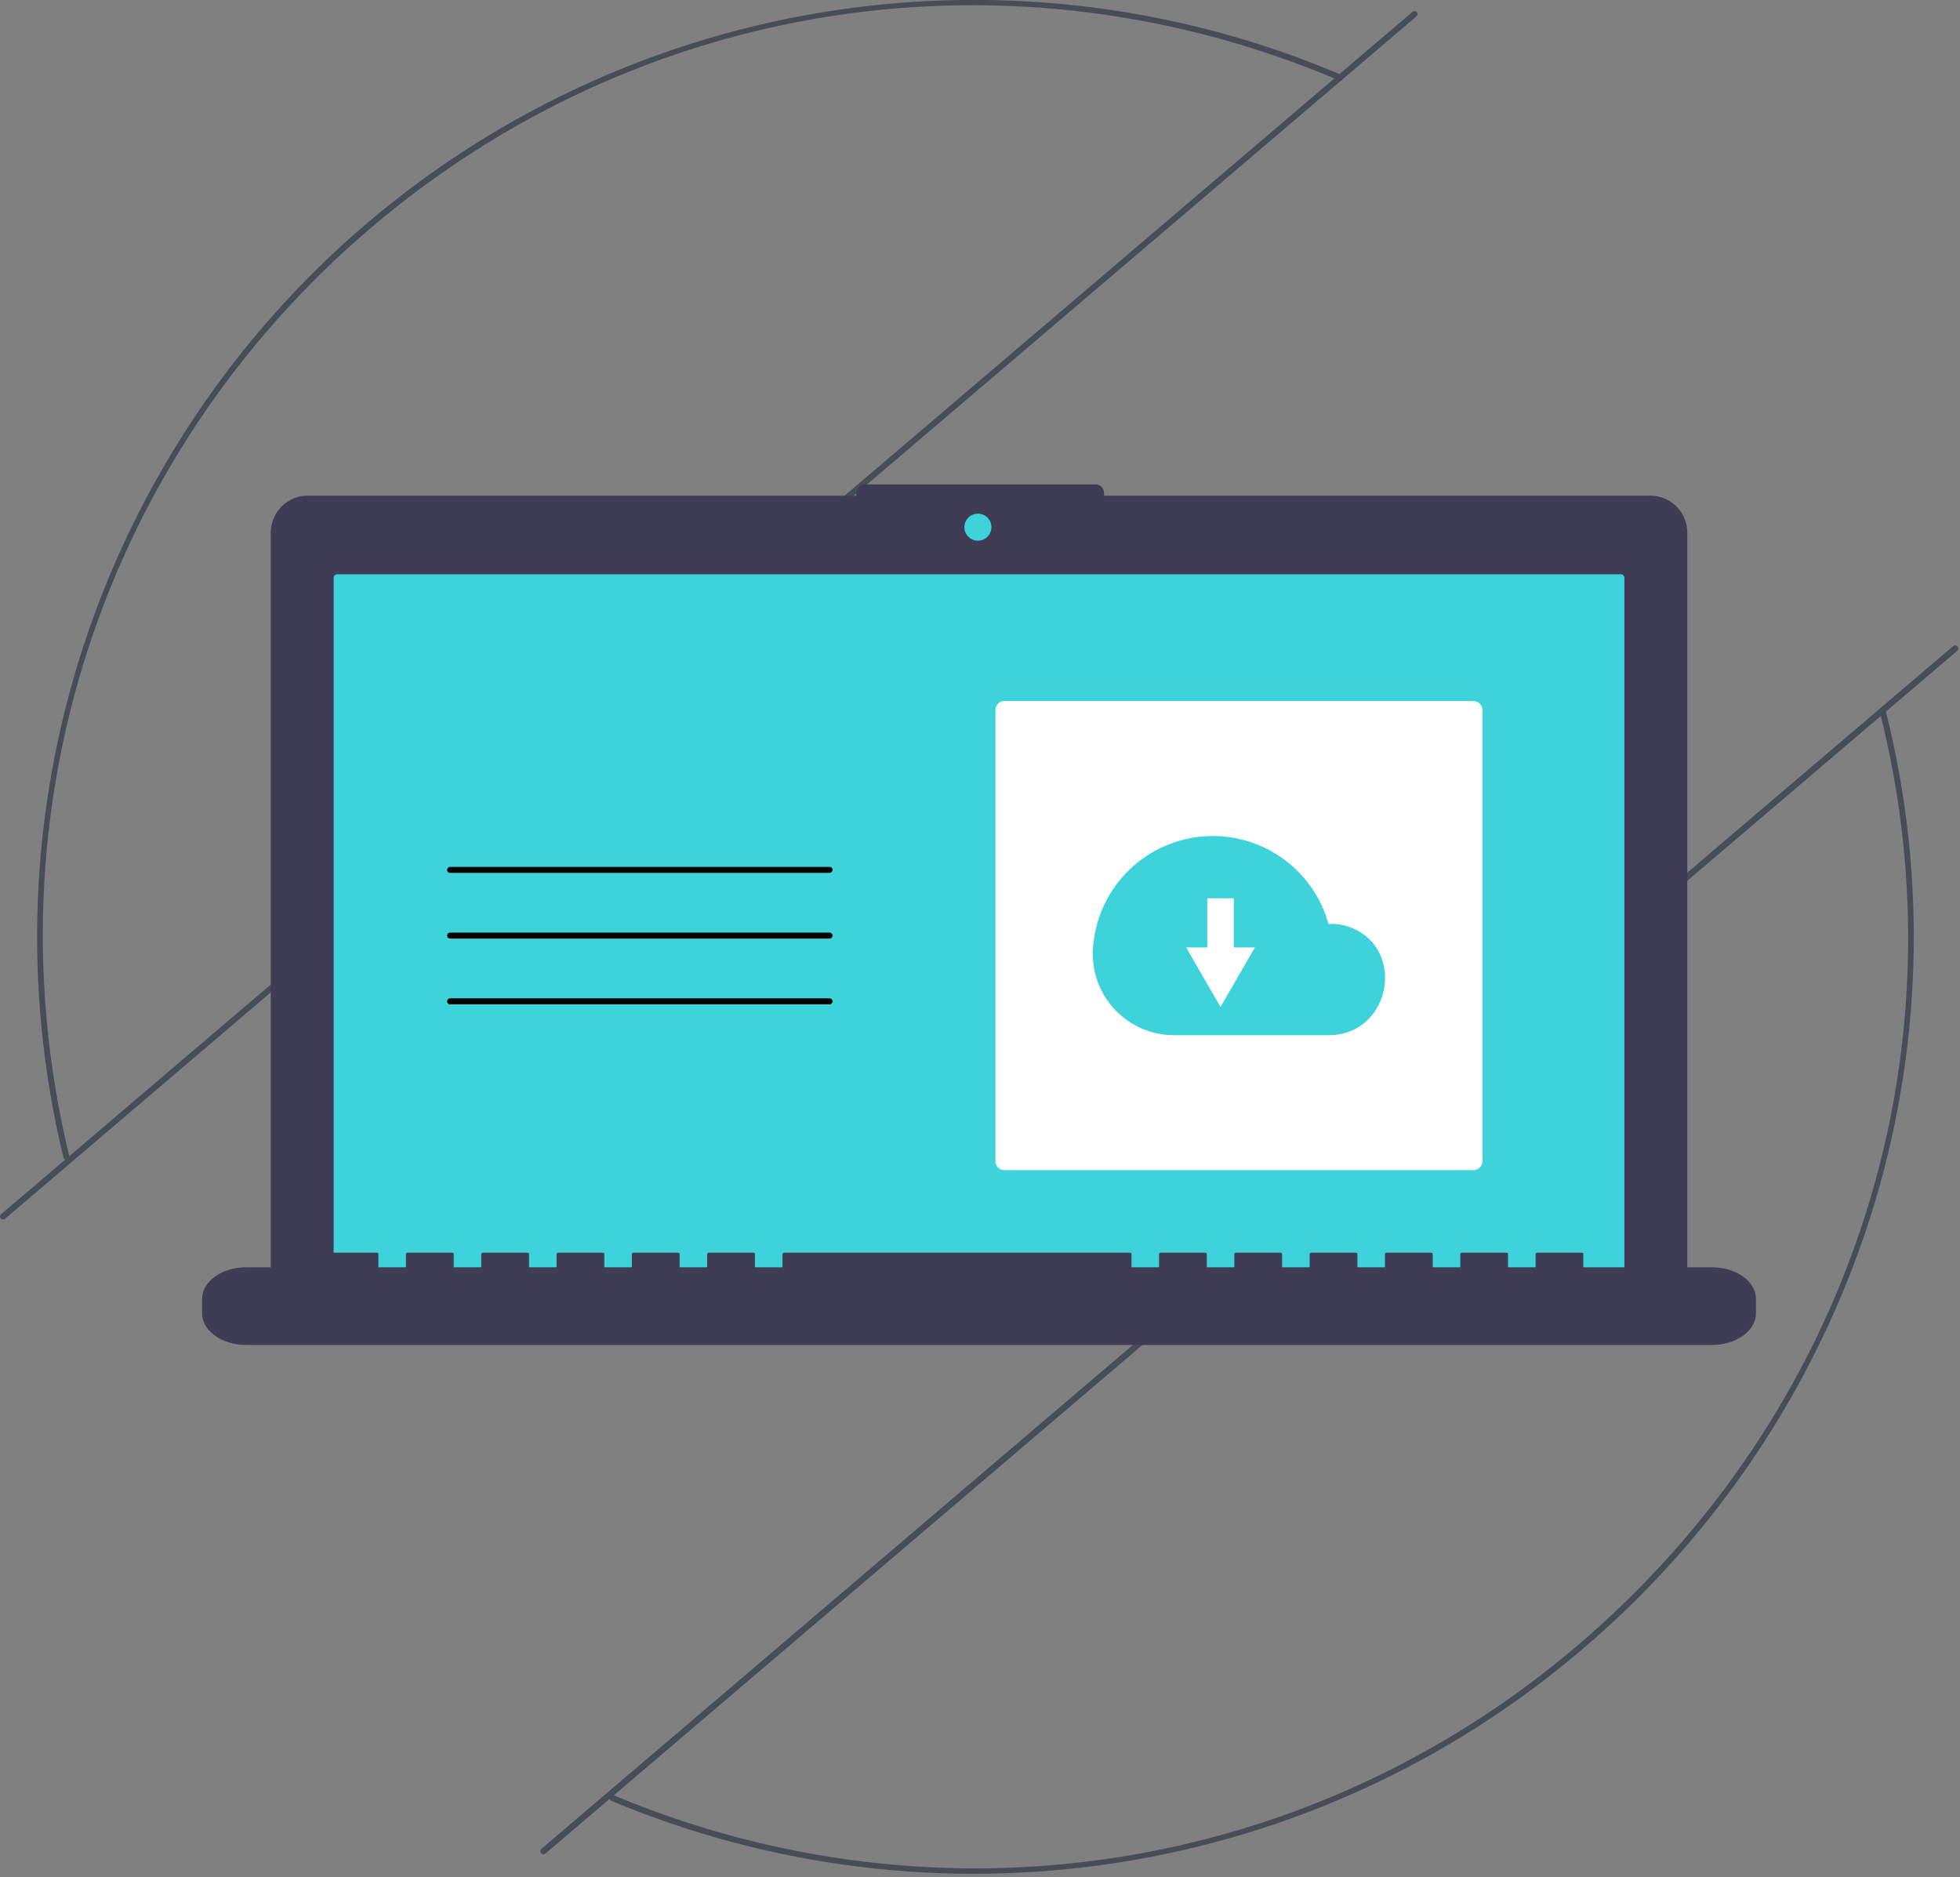 <svg width="472" height="452" viewBox="0 0 472 452" fill="none" xmlns="http://www.w3.org/2000/svg">
<rect x="0" y="0" width="472" height="452" fill="#808080" stroke="none"/>
<g clip-path="url(#clip0_122_49)">
<path d="M15.425 279.029C15.352 278.943 15.3 278.841 15.273 278.732C5.427 238.064 7.083 195.459 20.055 155.678C33.026 115.896 56.803 80.505 88.729 53.458C120.656 26.411 159.473 8.773 200.845 2.516C242.218 -3.742 284.515 1.627 323.012 18.023C323.099 18.06 323.177 18.113 323.244 18.181C323.31 18.248 323.362 18.328 323.397 18.416C323.433 18.503 323.45 18.597 323.45 18.692C323.449 18.786 323.429 18.88 323.392 18.966C323.355 19.053 323.302 19.132 323.234 19.198C323.167 19.265 323.087 19.317 322.999 19.352C322.912 19.388 322.818 19.405 322.723 19.404C322.629 19.404 322.536 19.384 322.449 19.347C243.688 -14.143 154.315 -0.495 89.208 54.968C24.499 110.091 -3.295 195.703 16.673 278.394C16.711 278.551 16.695 278.716 16.627 278.863C16.559 279.011 16.444 279.13 16.3 279.204C16.155 279.277 15.991 279.3 15.832 279.268C15.673 279.236 15.53 279.152 15.425 279.029Z" fill="#474D57"/>
<path d="M146.966 433.449C146.861 433.325 146.8 433.17 146.794 433.009C146.788 432.847 146.837 432.688 146.932 432.557C147.028 432.426 147.165 432.331 147.321 432.288C147.477 432.245 147.643 432.255 147.792 432.318C226.257 465.179 315.2 451.348 379.91 396.224C445.63 340.24 473.538 254.182 452.745 171.635C452.722 171.543 452.717 171.448 452.731 171.354C452.744 171.261 452.777 171.171 452.825 171.09C452.874 171.009 452.938 170.938 453.013 170.881C453.089 170.825 453.176 170.784 453.267 170.761C453.359 170.738 453.454 170.733 453.548 170.747C453.641 170.761 453.731 170.793 453.812 170.842C453.893 170.89 453.964 170.954 454.02 171.03C454.077 171.106 454.118 171.192 454.141 171.284C464.231 211.396 462.952 253.526 450.445 292.952C437.497 333.582 413.377 369.75 380.844 397.319C349.077 424.394 310.422 442.124 269.179 448.537C227.936 454.95 185.723 449.795 147.235 433.645C147.131 433.602 147.039 433.534 146.966 433.449Z" fill="#474D57"/>
<path d="M130.337 446.221C130.275 446.149 130.229 446.066 130.2 445.976C130.171 445.886 130.159 445.791 130.167 445.697C130.175 445.603 130.201 445.511 130.244 445.427C130.287 445.343 130.346 445.268 130.418 445.207L470.35 155.631C470.495 155.507 470.684 155.446 470.874 155.461C471.064 155.476 471.241 155.567 471.364 155.712C471.488 155.857 471.549 156.046 471.534 156.236C471.519 156.426 471.428 156.603 471.283 156.726L131.351 446.302C131.279 446.364 131.196 446.41 131.106 446.439C131.016 446.468 130.921 446.479 130.827 446.472C130.733 446.464 130.641 446.438 130.557 446.395C130.473 446.352 130.398 446.293 130.337 446.221Z" fill="#474D57"/>
<path d="M0.172 293.42C0.111 293.348 0.064 293.264 0.035 293.175C0.006 293.085 -0.005 292.99 0.002 292.896C0.01 292.802 0.036 292.71 0.079 292.626C0.122 292.541 0.181 292.467 0.253 292.405L340.185 2.83C340.33 2.706 340.519 2.645 340.709 2.661C340.899 2.676 341.075 2.766 341.199 2.911C341.323 3.056 341.383 3.245 341.368 3.435C341.353 3.625 341.263 3.801 341.118 3.925L1.186 293.501C1.114 293.562 1.031 293.609 0.941 293.638C0.851 293.667 0.756 293.678 0.662 293.67C0.568 293.663 0.476 293.637 0.392 293.594C0.308 293.551 0.233 293.492 0.172 293.42Z" fill="#474D57"/>
<path d="M130.337 446.221C130.275 446.149 130.229 446.066 130.2 445.976C130.171 445.886 130.159 445.791 130.167 445.697C130.175 445.603 130.201 445.511 130.244 445.427C130.287 445.343 130.346 445.268 130.418 445.207L470.35 155.631C470.495 155.507 470.684 155.446 470.874 155.461C471.064 155.476 471.241 155.567 471.364 155.712C471.488 155.857 471.549 156.046 471.534 156.236C471.519 156.426 471.428 156.603 471.283 156.726L131.351 446.302C131.279 446.364 131.196 446.41 131.106 446.439C131.016 446.468 130.921 446.479 130.827 446.472C130.733 446.464 130.641 446.438 130.557 446.395C130.473 446.352 130.398 446.293 130.337 446.221Z" fill="#474D57"/>
<path d="M397.432 119.353H265.868V118.664C265.868 118.128 265.655 117.613 265.275 117.234C264.896 116.854 264.381 116.641 263.845 116.641H208.234C207.698 116.641 207.183 116.854 206.804 117.234C206.424 117.613 206.211 118.128 206.211 118.664V119.353H74.104C71.744 119.353 69.48 120.291 67.811 121.96C66.142 123.629 65.205 125.892 65.205 128.252V308.405C65.205 310.766 66.142 313.029 67.811 314.698C69.48 316.367 71.744 317.305 74.104 317.305H397.432C399.793 317.305 402.056 316.367 403.725 314.698C405.394 313.029 406.332 310.766 406.332 308.405V128.252C406.332 125.892 405.394 123.629 403.725 121.96C402.056 120.291 399.793 119.353 397.432 119.353Z" fill="#3F3D56"/>
<path d="M81.182 138.293C80.961 138.294 80.749 138.381 80.593 138.538C80.437 138.694 80.349 138.905 80.349 139.126V310.005C80.349 310.226 80.437 310.438 80.593 310.594C80.749 310.75 80.961 310.838 81.182 310.838H390.354C390.575 310.838 390.787 310.75 390.943 310.594C391.099 310.438 391.187 310.226 391.187 310.005V139.126C391.187 138.905 391.099 138.694 390.943 138.537C390.787 138.381 390.575 138.293 390.354 138.293H81.182Z" fill="#3ED2DB"/>
<path d="M235.497 130.2C237.294 130.2 238.751 128.743 238.751 126.946C238.751 125.149 237.294 123.692 235.497 123.692C233.7 123.692 232.243 125.149 232.243 126.946C232.243 128.743 233.7 130.2 235.497 130.2Z" fill="#3ED2DB"/>
<path d="M412.255 305.163H381.293V301.965C381.293 301.789 381.095 301.647 380.85 301.647H370.235C369.99 301.647 369.792 301.789 369.792 301.965V305.163H363.157V301.965C363.157 301.789 362.959 301.647 362.715 301.647H352.099C351.855 301.647 351.657 301.789 351.657 301.965V305.163H345.022V301.965C345.022 301.789 344.824 301.647 344.58 301.647H333.964C333.72 301.647 333.521 301.789 333.521 301.965V305.163H326.887V301.965C326.887 301.789 326.689 301.647 326.444 301.647H315.828C315.584 301.647 315.386 301.789 315.386 301.965V305.163H308.751V301.965C308.751 301.789 308.553 301.647 308.309 301.647H297.693C297.449 301.647 297.251 301.789 297.251 301.965V305.163H290.616V301.965C290.616 301.789 290.418 301.647 290.174 301.647H279.558C279.313 301.647 279.115 301.789 279.115 301.965V305.163H272.481V301.965C272.481 301.789 272.283 301.647 272.038 301.647H188.881C188.637 301.647 188.439 301.789 188.439 301.965V305.163H181.804V301.965C181.804 301.789 181.606 301.647 181.362 301.647H170.746C170.501 301.647 170.303 301.789 170.303 301.965V305.163H163.668V301.965C163.668 301.789 163.47 301.647 163.226 301.647H152.61C152.366 301.647 152.168 301.789 152.168 301.965V305.163H145.533V301.965C145.533 301.789 145.335 301.647 145.091 301.647H134.475C134.231 301.647 134.033 301.789 134.033 301.965V305.163H127.398V301.965C127.398 301.789 127.2 301.647 126.955 301.647H116.34C116.095 301.647 115.897 301.789 115.897 301.965V305.163H109.262V301.965C109.262 301.789 109.064 301.647 108.82 301.647H98.204C97.96 301.647 97.762 301.789 97.762 301.965V305.163H91.127V301.965C91.127 301.789 90.929 301.647 90.685 301.647H80.069C79.825 301.647 79.627 301.789 79.627 301.965V305.163H59.28C53.417 305.163 48.664 308.579 48.664 312.794V316.245C48.664 320.46 53.417 323.876 59.28 323.876H412.255C418.118 323.876 422.871 320.46 422.871 316.245V312.794C422.871 308.579 418.118 305.163 412.255 305.163Z" fill="#3F3D56"/>
<path d="M199.772 210.184H108.387C108.197 210.184 108.014 210.108 107.879 209.974C107.744 209.839 107.668 209.656 107.668 209.465C107.668 209.274 107.744 209.092 107.879 208.957C108.014 208.822 108.197 208.746 108.387 208.746H199.772C199.963 208.746 200.146 208.822 200.281 208.957C200.415 209.092 200.491 209.274 200.491 209.465C200.491 209.656 200.415 209.839 200.281 209.974C200.146 210.108 199.963 210.184 199.772 210.184Z" fill="black"/>
<path d="M199.772 226.015H108.387C108.197 226.015 108.014 225.939 107.879 225.805C107.744 225.67 107.668 225.487 107.668 225.296C107.668 225.105 107.744 224.922 107.879 224.787C108.014 224.652 108.197 224.576 108.387 224.576H199.772C199.963 224.576 200.146 224.652 200.281 224.787C200.415 224.922 200.491 225.105 200.491 225.296C200.491 225.487 200.415 225.67 200.281 225.805C200.146 225.939 199.963 226.015 199.772 226.015Z" fill="black"/>
<path d="M199.772 241.845H108.387C108.292 241.846 108.199 241.827 108.111 241.791C108.023 241.755 107.944 241.702 107.877 241.635C107.81 241.569 107.757 241.489 107.72 241.402C107.684 241.314 107.665 241.221 107.665 241.126C107.665 241.031 107.684 240.938 107.72 240.85C107.757 240.763 107.81 240.683 107.877 240.616C107.944 240.55 108.023 240.497 108.111 240.461C108.199 240.425 108.292 240.406 108.387 240.406H199.772C199.867 240.406 199.96 240.425 200.048 240.461C200.136 240.497 200.215 240.55 200.282 240.616C200.349 240.683 200.402 240.763 200.439 240.85C200.475 240.938 200.494 241.031 200.494 241.126C200.494 241.221 200.475 241.314 200.439 241.402C200.402 241.489 200.349 241.569 200.282 241.635C200.215 241.702 200.136 241.755 200.048 241.791C199.96 241.827 199.867 241.846 199.772 241.845Z" fill="black"/>
<path d="M354.838 168.81H241.866C240.674 168.81 239.707 169.776 239.707 170.969V279.623C239.707 280.815 240.674 281.781 241.866 281.781H354.838C356.03 281.781 356.997 280.815 356.997 279.623V170.969C356.997 169.776 356.03 168.81 354.838 168.81Z" fill="white"/>
<path d="M263.194 228.598C263.581 221.756 266.385 215.273 271.107 210.306C275.829 205.339 282.162 202.211 288.976 201.478C295.79 200.746 302.643 202.458 308.312 206.308C313.982 210.158 318.1 215.897 319.932 222.501C320.282 222.489 320.632 222.475 320.985 222.475C322.191 222.486 323.387 222.69 324.529 223.077C338.913 227.801 335.126 249.277 319.986 249.277H282.777C280.145 249.285 277.539 248.761 275.115 247.737C272.69 246.714 270.497 245.212 268.667 243.321C266.836 241.43 265.407 239.189 264.463 236.733C263.519 234.276 263.08 231.655 263.173 229.025C263.179 228.883 263.186 228.741 263.194 228.598Z" fill="#3ED2DB"/>
<path d="M297.109 228.147V216.311H290.735V228.147H285.647L289.784 235.314L293.922 242.481L298.06 235.314L302.197 228.147H297.109Z" fill="white"/>
</g>
<defs>
<clipPath id="clip0_122_49">
<rect width="471.536" height="451.19" fill="white"/>
</clipPath>
</defs>
</svg>
